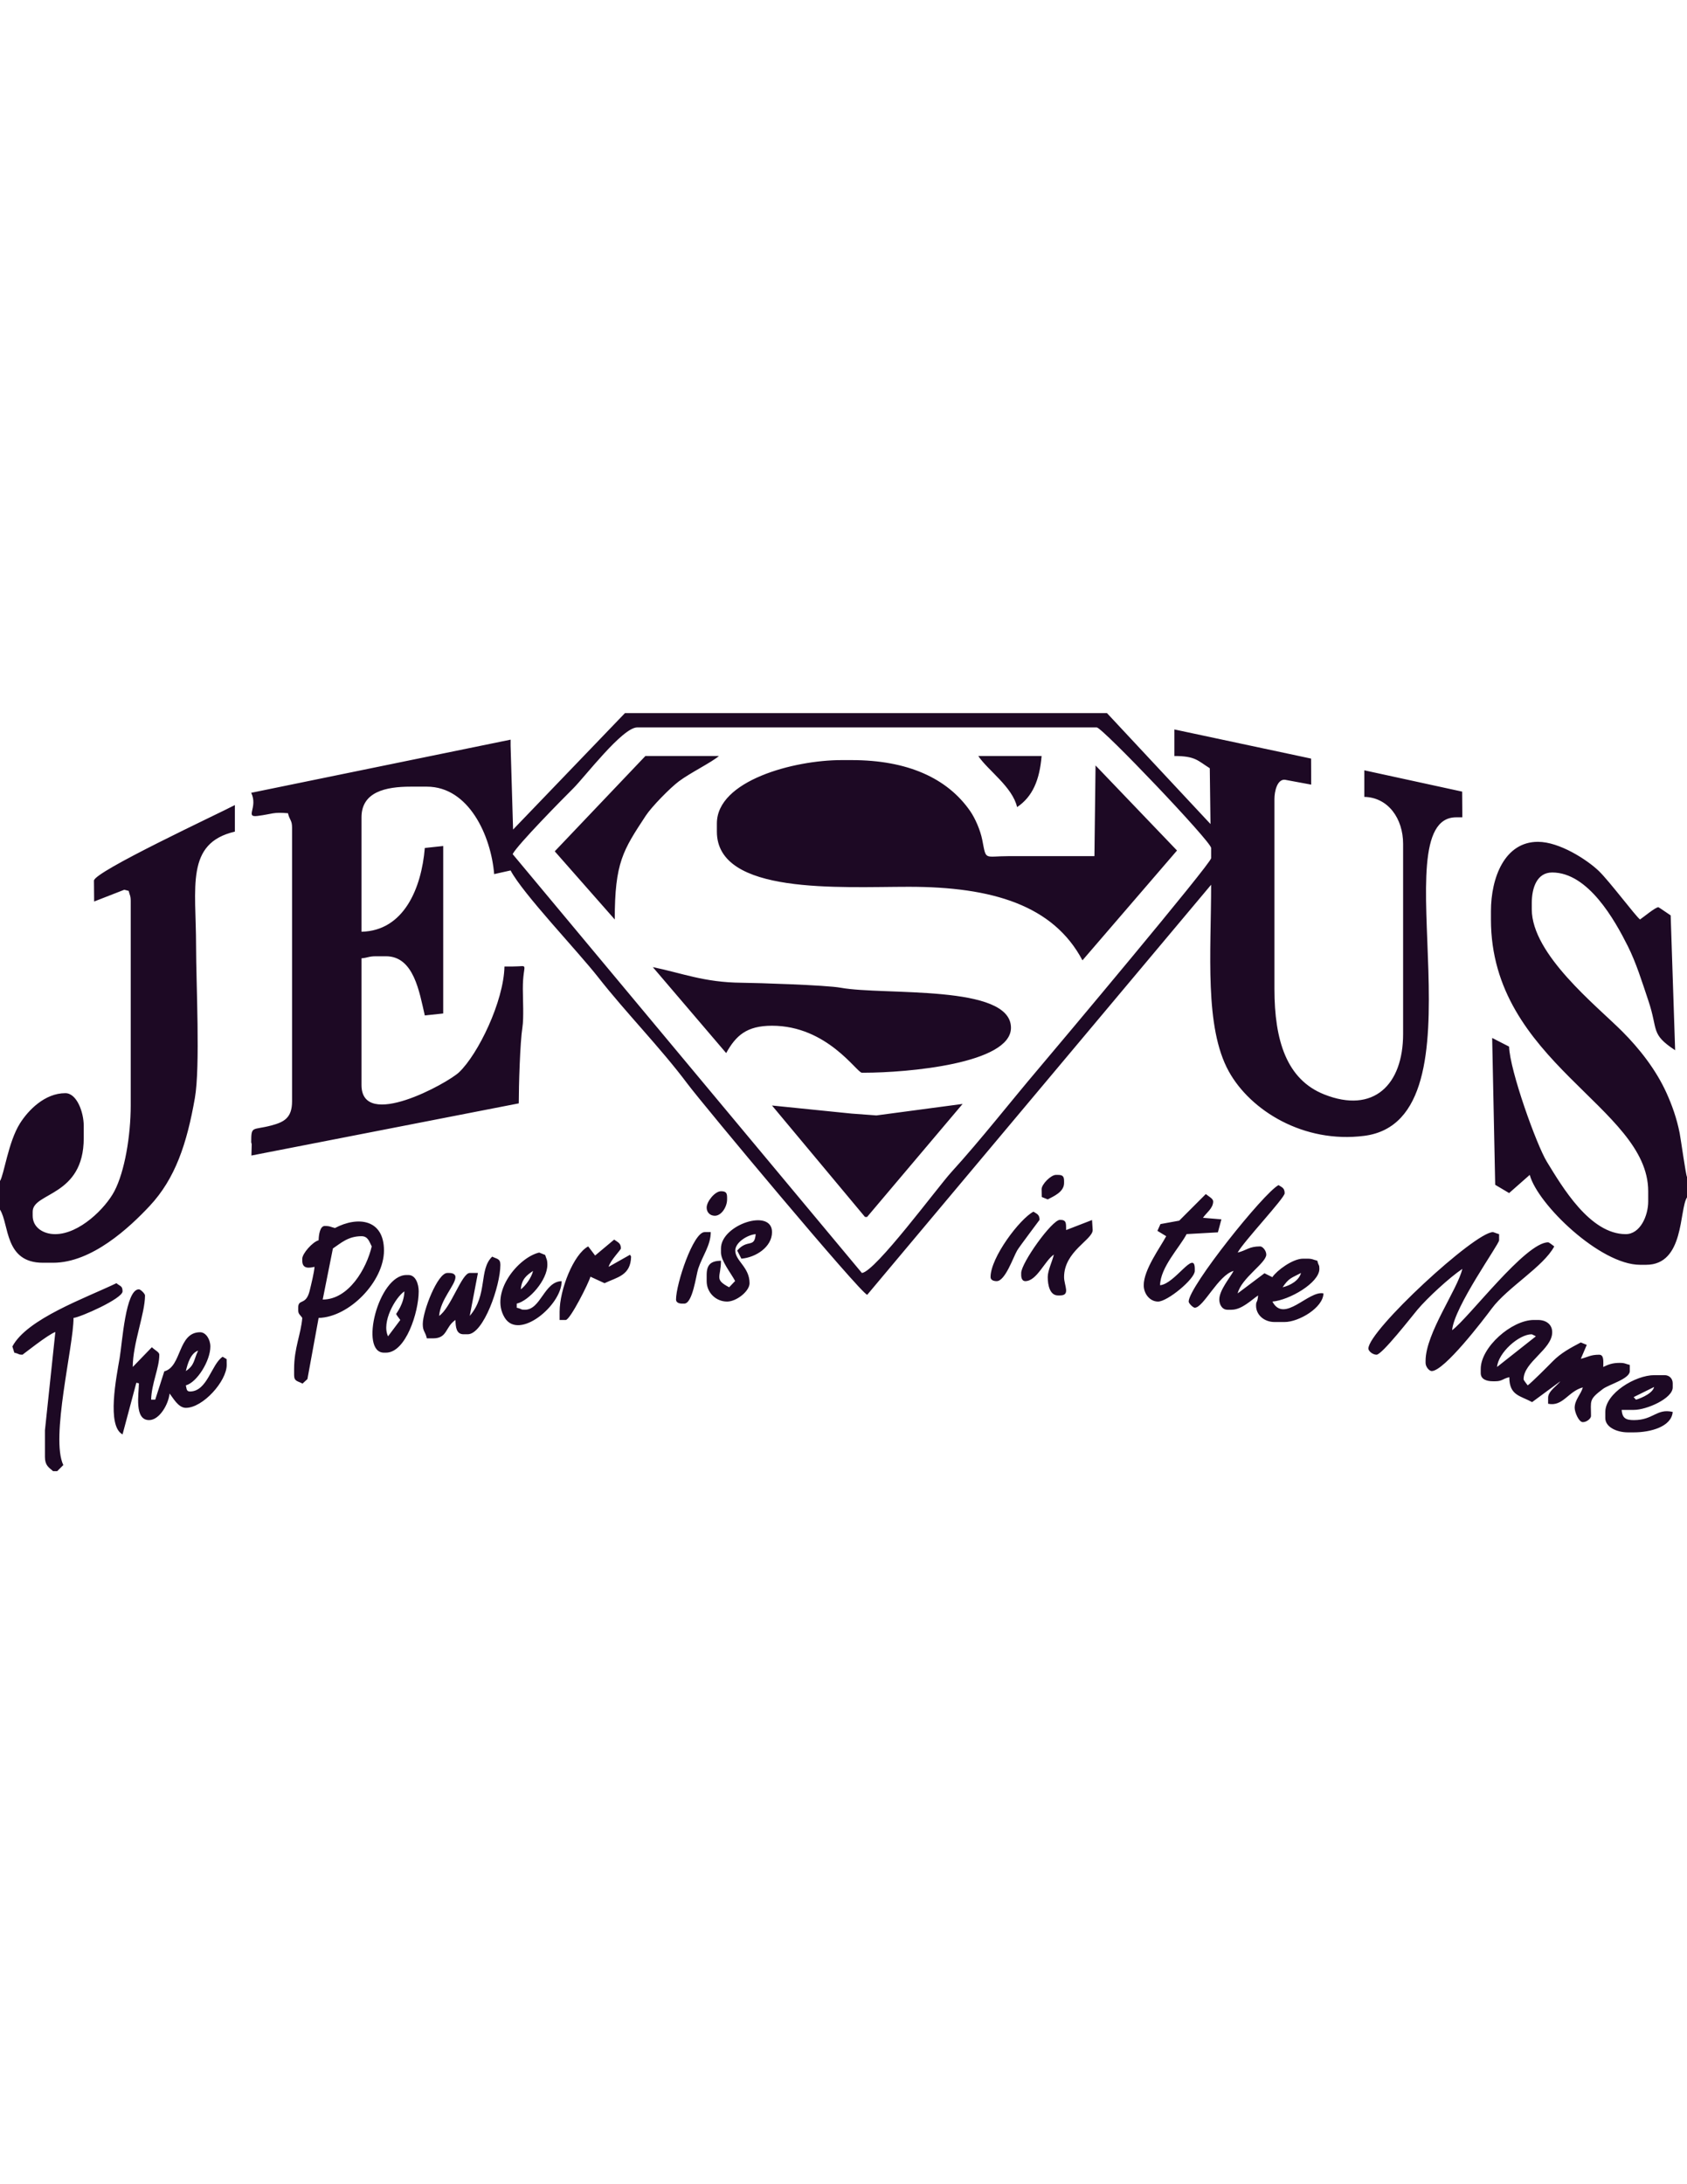 <?xml version="1.0" encoding="UTF-8"?>
<!DOCTYPE svg PUBLIC "-//W3C//DTD SVG 1.1//EN" "http://www.w3.org/Graphics/SVG/1.1/DTD/svg11.dtd">
<!-- Creator: CorelDRAW -->
<svg xmlns="http://www.w3.org/2000/svg" xml:space="preserve" width="5548in" height="7180in" style="shape-rendering:geometricPrecision; text-rendering:geometricPrecision; image-rendering:optimizeQuality; fill-rule:evenodd; clip-rule:evenodd"
viewBox="0 0 767.479 344.716"
 xmlns:xlink="http://www.w3.org/1999/xlink">
 <defs>
  <style type="text/css">
   <![CDATA[
    .fil0 {fill:#1D0924}
   ]]>
  </style>
 </defs>
 <g id="Layer_x0020_1">
  <path class="fil0" d="M462.714 42.744c7.048,-4.718 10.246,-12.334 11.151,-23.23l-28.803 0c4.407,6.584 15.502,13.991 17.652,23.23l0 0zm-183.04 51.104c0,-25.936 3.764,-31.436 14.12,-47.209 2.691,-4.093 11.033,-12.594 15.05,-15.61 5.181,-3.88 14.898,-8.628 18.217,-11.515l-33.45 0 -41.235 43.34 27.298 30.994 0 0zm46.458 -39.952c0,28.893 56.056,25.087 87.34,25.087 37.996,0 65.733,8.415 78.978,33.445l43.014 -49.941 -37.061 -38.682 -0.508 41.235c-12.879,0.004 -25.886,-0.011 -38.897,0.004 -11.495,0.011 -10.24,2.223 -12.131,-7.383 -0.89,-4.519 -3.27,-9.879 -5.49,-13.087 -10.424,-15.055 -28.62,-23.201 -53.921,-23.201l-4.647 0c-21.613,0 -56.676,9.3 -56.676,28.804l0 3.716 0 0zm4.23 100.703c4.439,-7.964 9.309,-12.437 20.856,-12.437 25.147,0 38.585,21.37 40.883,21.37l0.931 0c19.779,0 66.896,-4.144 66.896,-20.44 0,-19.947 -57.718,-14.614 -77.492,-18.212 -6.64,-1.21 -38.164,-2.197 -45.124,-2.263 -16.951,-0.153 -26.918,-4.357 -40.324,-7.108l33.375 39.09 0 0zm-97.145 -90.484c2.309,-4.368 22.708,-25.05 27.65,-29.957 5.14,-5.105 22.305,-27.649 29.027,-27.649l209.058 0c2.481,0 52.035,51.927 52.035,54.821l0 4.643c0,2.399 -70.527,86.312 -78.29,95.46 -13.398,15.782 -26.129,32.184 -39.959,47.381 -6.173,6.783 -34.559,45.272 -40.635,45.775l-158.885 -190.474 0 0zm270.382 -64.115l-219.277 0 -50.901 52.954 -1.133 -38.086 0 -2.792 -118.002 24.166c3.224,6.717 -3.061,11.309 2.93,10.52 7.158,-0.935 6.767,-1.816 13.793,-1.229 0.758,3.243 1.861,3.125 1.861,6.502l0 124.508c0,7.601 -3.727,9.462 -9.457,10.982 -8.633,2.289 -9.127,-0.071 -9.127,7.597l0.23 0.93 -0.137 5.131 121.626 -23.715c0,-7.916 0.574,-27.659 1.662,-34.574 0.671,-4.28 0.208,-12.742 0.193,-17.454 -0.04,-12.503 3.482,-10.22 -4.642,-10.22l-3.717 0c-0.355,15.93 -11.979,39.858 -20.652,48.105 -5.272,5.013 -44.387,26.555 -44.387,5.785l0 -57.606c2.902,-0.243 3.299,-0.93 6.502,-0.93l4.647 0c12.675,0 15.171,16.302 17.648,26.911l8.369 -0.894 0.005 -76.154 -8.369 0.894c-1.536,18.441 -9.589,37.666 -28.803,38.093l0 -52.035c0,-11.566 11.017,-13.937 22.299,-13.937l7.435 0c19.087,0 29.194,22.337 30.617,39.765l7.476 -1.668c5.628,10.637 30.506,36.659 39.78,48.485 12.884,16.444 28.182,31.84 40.681,48.516 7.392,9.864 78.808,95.369 81.783,95.965l156.454 -186.462c0,30.77 -3.112,64.704 8.039,84.874 9.888,17.877 34.091,32.805 61.557,29.317 57.133,-7.25 6.878,-144.856 41.902,-144.856l2.786 0 -0.086 -11.684 -44.509 -9.686 0 12.081c10.865,0.245 17.652,9.859 17.652,21.37l0 86.411c0,23.221 -13.493,36.41 -35.886,27.522 -17.125,-6.792 -22.651,-24.547 -22.651,-47.961l0 -86.411c0,-3.31 1.195,-8.953 4.708,-8.729l12.015 2.227 -0.052 -11.842 -62.197 -13.251 0 12.082c9.544,0 10.504,2.034 16.112,5.561l0.325 25.372 -47.102 -50.448 0 -0zm-29.733 216.495l0.066 3.54 2.719 1.103c2.655,-1.403 7.433,-3.381 7.433,-7.433l0 -0.926c0,-2.141 -0.645,-2.79 -2.786,-2.79l-0.93 0c-2.247,0 -6.502,4.254 -6.502,6.507l0 0zm-152.381 8.359c0,2.177 1.546,3.717 3.716,3.717 3.014,0 5.578,-4.037 5.578,-7.433l0 -0.925c0,-2.147 -0.647,-2.792 -2.787,-2.792 -2.715,0 -6.507,4.632 -6.507,7.433l0 0zm116.439 -47.132l-39.202 5.226 -11.267 -0.834 -36.242 -3.675 42.293 50.661 0.95 0.036 43.468 -51.413 0 0zm-437.924 35.056l0 13.007c4.256,6.702 1.943,24.156 19.515,24.156l4.647 0c17.652,0 34.807,-16.087 43.892,-25.787 11.691,-12.477 16.963,-28.347 20.598,-49.092 2.511,-14.332 0.548,-52.084 0.548,-69.138 0,-26.87 -4.912,-46.77 17.654,-52.028l0 -12.082c-7.352,3.89 -64.11,30.294 -64.11,34.376l0.081 9.483 13.714 -5.344 1.997 0.508c0.488,2.085 0.931,2.136 0.931,4.647l0 92.913c0,13.8 -2.735,30.069 -7.438,39.019 -4.028,7.667 -15.839,19.518 -26.944,19.518 -5.186,0 -10.219,-2.887 -10.219,-8.364l0 -1.855c0,-8.908 23.23,-6.758 23.23,-33.45l0 -5.573c0,-6.238 -3.162,-14.867 -8.364,-14.867 -9.346,0 -16.854,7.728 -20.643,13.733 -5.329,8.439 -7.225,23.281 -9.091,26.22l0 0zm767.478 7.435l0 -9.296c-0.554,-0.869 -2.792,-17.149 -3.33,-19.894 -1.359,-6.885 -3.519,-12.804 -5.954,-18.208 -4.795,-10.627 -12.325,-20.205 -20.215,-28.098 -11.745,-11.745 -41.119,-34.985 -41.119,-55.517l0 -2.786c0,-7.057 2.39,-13.937 9.295,-13.937 16.413,0 28.499,21.741 34.376,33.445 3.819,7.596 6.493,16.28 9.412,24.97 4.514,13.424 0.824,14.959 12.141,22.413l-2.038 -61.318c-0.57,-0.382 -5.44,-3.718 -5.573,-3.718 -1.382,0 -6.711,4.47 -8.364,5.578 -1.943,-1.423 -14.038,-17.546 -18.793,-22.092 -5.272,-5.032 -17.805,-13.219 -27.664,-13.219 -15.035,0 -21.37,16.123 -21.37,31.595l0 3.716c0,65.025 71.543,85.226 71.543,123.573l0 4.647c0,6.523 -3.635,14.866 -10.219,14.866 -16.362,0 -28.981,-21.684 -35.866,-32.891 -4.703,-7.646 -16.85,-41.473 -17.207,-52.389l-7.693 -3.931 1.378 66.775 6.336 3.752 9.38 -8.261c3.564,13.351 32.057,40.883 50.173,40.883l2.786 0c17.466,0 14.969,-24.964 18.584,-30.659l-0 0zm-316.837 36.236c0,1.302 1.266,1.856 2.787,1.856 3.869,0 7.493,-10.804 9.305,-13.927 1.021,-1.763 10.204,-13.875 10.204,-13.946 0,-2.487 -1.337,-2.751 -2.786,-3.716 -6.249,3.304 -19.51,20.83 -19.51,29.733l0 0zm-179.898 -9.793l-3.147 -4.148c-6.655,3.523 -13.006,19.621 -13.006,29.734l0 3.716 2.787 0c1.997,0 10.565,-17.002 11.231,-19.681l6.421 2.958c5.721,-2.745 11.888,-3.452 12.081,-12.08l-0.473 -0.86 -9.748 5.507c0.788,-2.964 5.573,-7.708 5.573,-8.364 0,-2.487 -1.343,-2.747 -3.052,-4.032l-8.669 7.25 0 -0zm193.835 7.932l0 0.931c0,1.52 0.554,2.786 1.856,2.786 5.262,0 8.856,-9.295 13.011,-12.081 -0.728,3.113 -2.792,7.235 -2.792,10.225 0,3.762 1.002,8.359 4.647,8.359l0.931 0c4.901,0 1.855,-4.52 1.855,-8.359 0,-11.704 13.012,-16.966 13.012,-21.374l-0.29 -4.561 -11.792 4.561c-0.067,-2.975 0.305,-4.643 -2.786,-4.643 -3.686,0 -17.653,19.642 -17.653,24.156l0 0zm-136.584 -11.149l0 1.861c0,3.813 4.647,9.503 6.437,12.94l-2.721 2.852c-6.97,-3.687 -3.716,-4.389 -3.716,-12.076 -4.647,0.101 -6.507,1.81 -6.507,6.502l0 2.786c0,5.288 4.275,9.29 9.294,9.29 4.291,0 10.219,-4.723 10.219,-8.359 0,-7.332 -6.502,-10.113 -6.502,-14.866 0,-3.611 5.44,-7.114 9.288,-7.435 -0.549,6.59 -3.646,2.003 -8.409,7.46l1.906 3.691c6.534,-0.544 13.937,-5.298 13.937,-12.08 0,-11.044 -23.227,-3.376 -23.227,7.433l0 0zm208.488 -12.646l-8.551 1.561 -1.378 3.082 3.996 2.43c-2.721,5.131 -10.225,15.192 -10.225,22.296 0,3.981 2.867,7.433 6.508,7.433 4.312,0 16.723,-10.26 16.723,-13.937l0 -0.925c0,-9.051 -9.036,6.869 -15.798,7.428 0.183,-8.236 8.852,-17.125 12.081,-23.251l14.232 -0.799 1.592 -5.907 -8.389 -0.703c1.489,-2.227 4.647,-4.312 4.647,-7.433 0,-1.277 -1.943,-2.216 -3.355,-3.356l-12.082 12.08 0 0zm-228.932 35.877c0,1.301 1.266,1.855 2.786,1.855l0.93 0c3.874,0 5.389,-12.929 6.386,-15.914 1.926,-5.786 5.694,-10.627 5.694,-16.605l-2.786 0c-5.191,0 -13.011,23.612 -13.011,30.664l0 0zm275.958 -5.578c2.833,-4.226 3.966,-4.181 8.364,-6.504 -0.92,3.448 -4.85,5.685 -8.364,6.504zm-42.74 6.502c0,0.793 1.994,2.792 2.787,2.792 3.93,0 10.722,-14.878 17.652,-16.729 -1.692,3.198 -6.502,8.75 -6.502,13.012 0,2.171 1.21,4.641 3.716,4.641l1.857 0c4.641,0 9.095,-4.505 12.08,-6.502 -0.305,3.691 -0.931,2.237 -0.931,4.647 0,4.357 3.859,7.433 8.364,7.433l4.647 0c6.401,0 17.506,-6.468 17.653,-13.011 -6.829,-1.444 -17.877,13.84 -23.231,3.716 7.637,-0.636 21.37,-8.497 21.37,-14.862 0,-2.13 -0.316,-1.084 -0.931,-3.716 -2.079,-0.488 -2.135,-0.931 -4.641,-0.931l-1.861 0c-4.724,0 -11.953,5.4 -13.963,8.415l-3.579 -1.78 -12.192 9.157c1.621,-6.956 13.011,-13.804 13.011,-17.654 0,-1.795 -1.657,-3.716 -2.786,-3.716 -5.131,0 -6.214,1.855 -10.225,2.792 2.588,-4.887 21.375,-24.777 21.375,-26.948 0,-2.486 -1.342,-2.746 -2.792,-3.716 -6.797,3.599 -40.879,46.233 -40.879,52.959l0 0zm-303.831 -5.572c0.385,-4.638 2.577,-6.356 5.571,-8.365 -0.722,3.101 -3.452,6.809 -5.571,8.365zm18.582 -3.718c-7.992,0.178 -9.451,13.006 -16.727,13.006 -2.126,0 -1.077,-0.314 -3.716,-0.925l0 -1.861c5.668,-1.322 13.937,-10.717 13.937,-17.653 0,-2.507 -0.443,-2.562 -0.993,-4.473l-2.719 -1.099c-9.55,2.221 -22.698,18.237 -15.695,29.627 6.457,10.5 25.914,-5.604 25.914,-16.622l0 0zm-41.814 15.798l3.717 -19.515 -3.717 0c-3.63,0 -8.578,15.925 -13.937,19.515 0.632,-7.571 7.433,-14.049 7.433,-17.654 0,-1.307 -1.266,-1.861 -2.786,-1.861l-0.93 0c-4.403,0 -11.15,17.297 -11.15,23.232 0,3.376 1.103,3.259 1.861,6.502l2.786 0c6.695,0 5.466,-5.18 10.219,-8.364 0.077,3.325 0.408,6.504 3.718,6.504l1.855 0c7.184,0 14.868,-22.036 14.868,-31.59 0,-2.904 -1.668,-2.633 -3.718,-3.716 -6.223,5.909 -1.87,17.342 -10.219,26.948l0 0zm-37.167 9.288c-3.118,-6.502 3.401,-17.739 7.433,-20.439 -0.122,5.64 -3.716,10.079 -3.716,10.22 0,0.493 1.342,2.038 1.86,2.786l-5.576 7.433 0 0zm-1.856 7.435l0.93 0c8.994,0 14.868,-18.442 14.868,-27.874 0,-3.238 -1.333,-7.433 -4.647,-7.433l-0.93 0c-12.839,0 -21.544,35.307 -10.22,35.307l0 0zm447.85 -1.856c0,1.128 1.922,2.787 3.716,2.787 2.497,0 16.119,-17.511 18.584,-20.445 4.51,-5.363 14.593,-14.664 20.439,-18.578 -2.182,9.37 -16.723,29.327 -16.723,41.809l0 0.93c0,1.795 1.658,3.716 2.786,3.716 5.696,0 23.491,-23.266 27.32,-28.433 7.057,-9.533 23.55,-19.025 28.431,-28.249 -0.746,-0.518 -2.298,-1.855 -2.79,-1.855 -10.337,0 -36.12,34.422 -43.666,39.953 0.885,-10.647 21.37,-39.054 21.37,-40.883l0 -2.787c-1.092,-0.288 -2.537,-0.929 -2.79,-0.929 -8.314,0 -56.677,44.742 -56.677,52.964l0 0zm-471.08 -45.53c3.692,-2.466 6.94,-5.574 13.012,-5.574 3.024,0 3.579,2.635 4.647,4.643 -2.349,10.077 -10.47,24.162 -22.301,24.162l4.641 -23.231 0 0zm0.93 -9.29c-2.085,-0.488 -2.135,-0.93 -4.641,-0.93 -2.141,0 -2.736,3.946 -2.792,6.504 -2.766,0.737 -7.433,6.051 -7.433,8.364l0 0.931c0,3.945 3.334,3.259 5.578,2.786 -0.234,2.796 -1.403,7.484 -2.203,10.805 -1.702,7.036 -5.232,3.461 -5.232,7.779l0 0.925c0,2.085 0.737,2.044 1.857,3.717 -0.631,7.587 -3.716,13.58 -3.716,23.231l0 2.786c0,2.908 1.666,2.635 3.828,3.854l2.232 -2.074 5.09 -27.797c13.911,-0.31 29.733,-16.555 29.733,-30.658 0,-14.277 -11.912,-15.717 -22.301,-10.22l0 0zm-67.827 65.041c0.84,-3.611 2.222,-8.08 5.573,-9.295 -2.055,4.291 -1.511,6.574 -5.573,9.295zm-28.803 28.803l6.274 -23.49 1.159 0.259c0,4.775 -2.236,16.729 4.647,16.729 4.775,0 8.899,-7.388 9.29,-12.082 1.531,1.76 3.884,6.504 7.433,6.504 7.77,0 18.584,-12.117 18.584,-19.509l-0.045 -2.65 -1.816 -1.068c-5.146,3.443 -6.934,15.794 -14.866,15.794 -1.689,0 -1.49,-1.414 -1.857,-2.787 5.074,-1.352 11.151,-11.18 11.151,-17.653 0,-3.253 -2.044,-6.502 -4.647,-6.502 -10.24,0 -8.277,15.685 -16.316,17.78l-4.123 12.88 -1.861 0c0.168,-7.353 3.716,-14.329 3.716,-20.44 0,-1.164 -1.719,-1.861 -3.392,-3.402l-8.684 8.974c0,-10.703 5.573,-24.233 5.573,-32.52 0,-0.788 -1.999,-2.786 -2.787,-2.786 -6.085,0 -7.549,24.227 -8.744,31.213 -1.475,8.669 -5.991,30.893 1.311,34.757l0 0zm625.316 -30.664c0.535,-6.447 9.879,-14.866 15.792,-14.866 0.129,0 1.842,0.914 1.861,0.929l-17.653 13.937 0 0zm-7.433 0.93l0 1.855c0,2.858 2.721,3.718 5.573,3.718l0.929 0c3.377,0 3.26,-1.098 6.504,-1.857 0,8.37 4.993,8.385 10.371,11.334l12.86 -9.477c-1.435,1.963 -5.578,4.514 -5.578,7.433l0 2.786c6.732,1.429 9.095,-5.644 15.797,-7.429 -0.824,3.091 -3.716,5.655 -3.716,9.29 0,1.901 1.836,6.503 3.716,6.503 1.795,0 3.716,-1.653 3.716,-2.786 0,-7.063 -1.118,-7.368 5.38,-12.274 2.755,-2.08 12.273,-4.582 12.273,-8.166l0 -2.786c-2.085,-0.488 -2.135,-0.931 -4.647,-0.931 -3.366,0 -5.187,0.778 -7.433,1.856 0,-2.328 0.452,-5.572 -1.857,-5.572 -3.996,0 -5.038,1.082 -8.349,1.86l2.706 -6.335 -2.721 -1.103c-4.744,2.511 -9.03,4.768 -12.783,8.592 -2.053,2.095 -9.756,9.838 -11.373,10.921 -0.518,-0.747 -1.861,-2.293 -1.861,-2.786 0,-7.835 13.011,-13.591 13.011,-21.37 0,-3.553 -2.749,-5.578 -6.502,-5.578l-1.861 0c-10.047,0 -24.156,12.366 -24.156,22.301l0 0zm78.886 8.171c-0.789,3.499 -8.196,5.838 -8.273,5.766l-1.042 -1.16 9.315 -4.606 0 0zm-22.209 11.344l0 2.786c0,4.271 5.501,6.502 10.219,6.502l2.792 0c7.326,0 17.084,-2.446 17.654,-9.288 -7.317,-1.709 -8.746,3.717 -17.654,3.717 -3.804,0 -5.268,-0.946 -5.578,-4.647l5.578 0c5.862,0 17.654,-5.223 17.654,-10.22l0 -1.861c0,-2.175 -1.546,-3.716 -3.718,-3.716l-4.647 0c-8.689,0 -22.299,8.318 -22.299,16.729l0 0zm-706.149 26.942l1.855 0 2.786 -2.786c-5.923,-12.355 4.647,-53.941 4.647,-66.902 2.979,-0.243 22.301,-8.765 22.301,-12.076 0,-2.608 -1.113,-2.261 -2.786,-3.716 -14.018,6.728 -40.726,16.209 -47.336,28.783l0.879 2.807c2.491,0.594 1.748,0.93 3.716,0.93 0.112,0 11.725,-9.275 14.954,-10.328l-4.735 44.703 0 12.082c0,3.873 1.704,4.753 3.718,6.502l0 0z"/>
 </g>
</svg>
